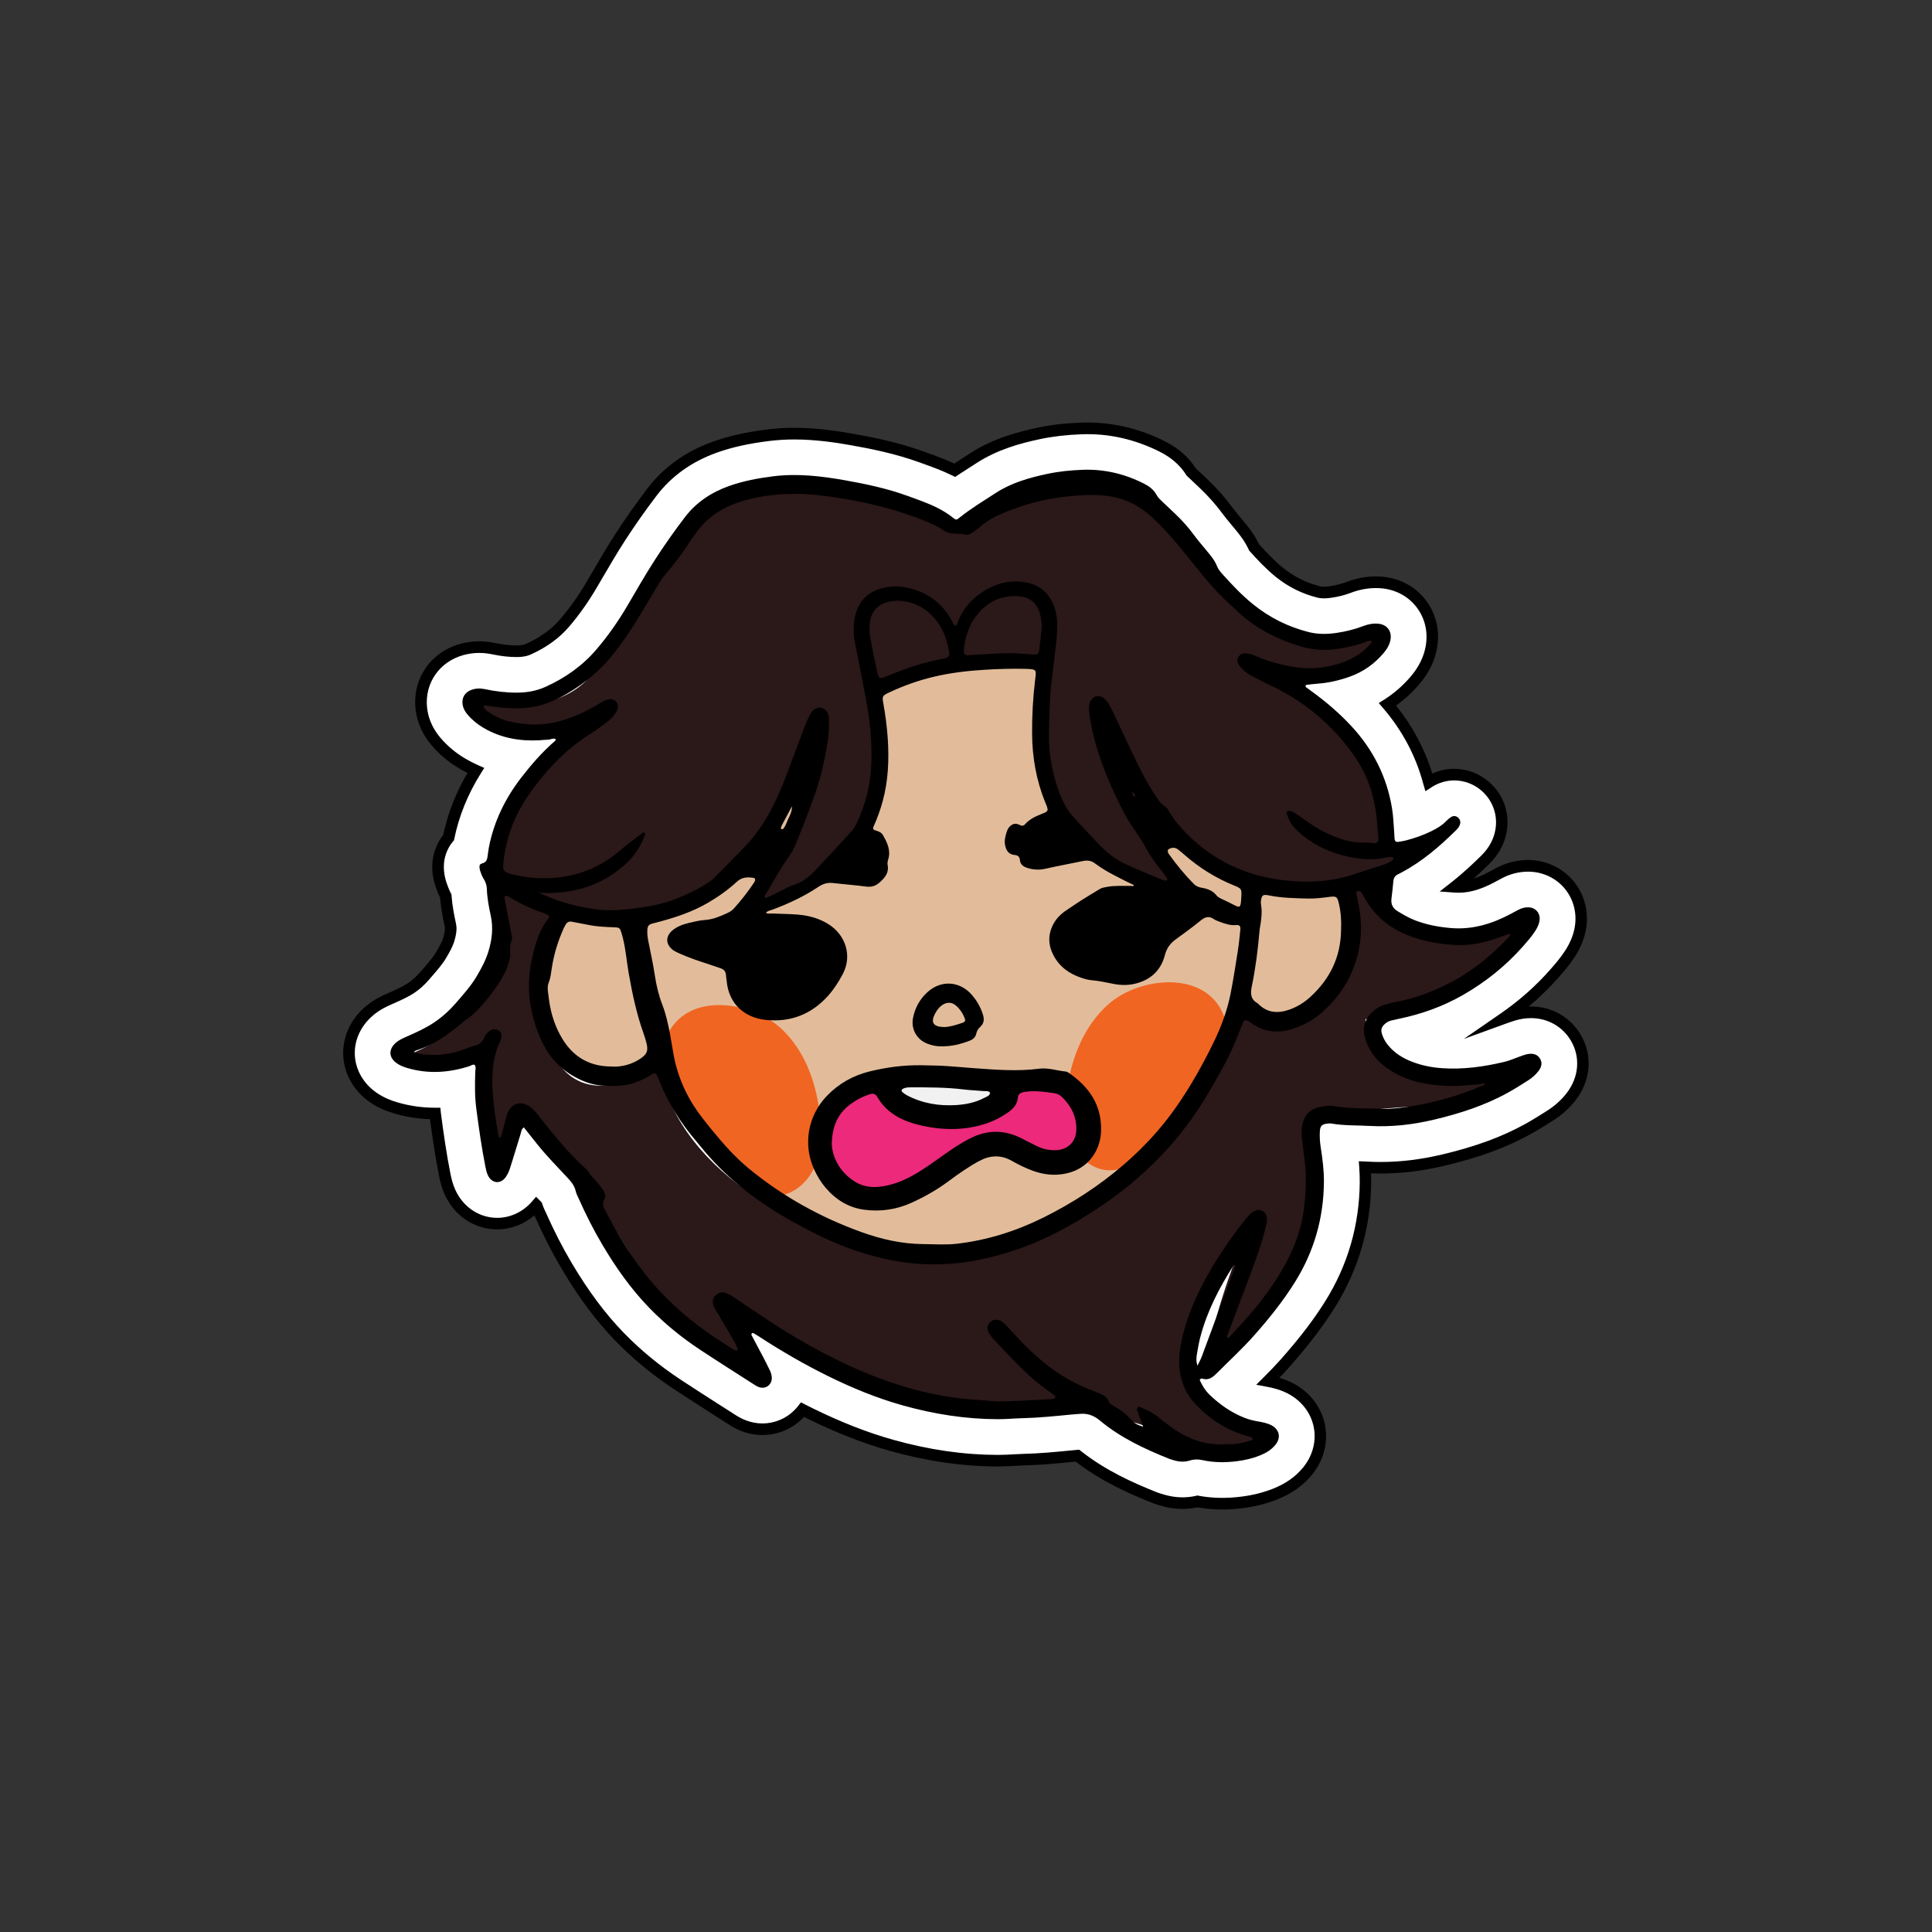 <?xml version="1.0" encoding="utf-8"?>
<!-- Generator: Adobe Illustrator 27.0.0, SVG Export Plug-In . SVG Version: 6.00 Build 0)  -->
<svg version="1.1" id="Layer_1" xmlns="http://www.w3.org/2000/svg" xmlns:xlink="http://www.w3.org/1999/xlink" x="0px" y="0px"
	 viewBox="0 0 1000 1000" style="enable-background:new 0 0 1000 1000;" xml:space="preserve">
<rect x="0" y="0" width="1000" height="1000" fill="#333333" stroke="none"/>
<style type="text/css">
	.st0{fill:#FFFFFF;}
	.st1{fill:#E2BC9A;}
	.st2{fill:#F16522;}
	.st3{fill:#2B1818;}
	.st4{fill:#EC297B;}
	.st5{fill:#F1F1F2;}
</style>
<g>
	<g>
		<path class="st0" d="M813.19,567.69c-2.92,3.76-6.53,7.01-10.69,9.65l-0.25,0.16c-3.43,2.18-6.97,4.42-10.82,6.58
			c-12.47,6.98-26.56,12.18-44.35,16.39c-11.27,2.66-21.87,3.95-32.41,3.95c-2.3,0-4.63-0.06-6.9-0.19
			c-0.41-0.03-0.83-0.04-1.25-0.06c0.18,2.53,0.29,5.16,0.26,7.84c-0.19,22.71-6.34,43.91-18.26,63.01
			c-6.06,9.71-13.47,19.41-23.32,30.53c-2.91,3.28-5.88,6.34-8.83,9.3c3.07,0.57,7.1,1.51,11.33,3.65
			c7.89,4,13.42,11.01,15.17,19.24c1.75,8.21-0.43,16.82-5.99,23.65c-4.25,5.23-9.75,9.14-16.81,11.94
			c-5.29,2.1-10.88,3.51-17.07,4.3c-3.56,0.46-7.05,0.69-10.4,0.69c-4.37,0-8.66-0.4-12.78-1.17c-2.53,0.58-5.12,0.88-7.72,0.88
			c-3.74,0-7.56-0.62-11.34-1.83l-0.01-0.01c-0.65-0.18-1.87-0.52-3.32-1.1c-12.44-4.97-26.78-11.41-39.74-21.64
			c-0.35,0.03-0.7,0.06-1.06,0.09l-2.5,0.24c-7.86,0.77-15.98,1.55-24.41,1.75c-1.46,0.04-3.05,0.13-4.74,0.23
			c-2.49,0.14-5.33,0.3-8.31,0.3h-0.2c-18.05-0.04-36.04-2.64-55-7.95c-13.45-3.77-27.27-9.17-42.23-16.53
			c-1.27-0.63-2.55-1.27-3.83-1.92c-0.61,0.78-1.26,1.52-1.95,2.23c-4.9,5.01-11.75,7.88-18.78,7.88c-3.23,0-6.43-0.58-9.48-1.73
			c-2.07-0.78-4.08-1.8-6.13-3.12c-2.49-1.6-5-3.2-7.5-4.8c-6.83-4.37-13.89-8.88-20.83-13.45c-11.14-7.34-21.27-15.69-30.11-24.82
			c-9.67-9.98-18.56-21.9-27.18-36.45c-4.82-8.14-9.34-16.93-13.42-26.13c-0.06-0.14-0.14-0.29-0.21-0.45
			c-0.53-1.11-1.32-2.74-1.99-4.84c-0.05-0.06-0.1-0.12-0.15-0.17c-5.18,6-12.57,9.51-20.28,9.51c-10.36,0-19.65-6.09-24.26-15.9
			c-1.6-3.41-2.35-6.56-2.92-9.46c-2.09-10.54-3.59-21.2-4.9-31.14c-0.02-0.17-0.04-0.34-0.06-0.5h-0.25
			c-6.77,0-13.51-0.96-20.01-2.87c-2.95-0.86-7.38-2.37-11.85-5.5c-7.45-5.21-11.98-13.07-12.42-21.57
			c-0.45-8.52,3.25-16.86,10.16-22.87c4.16-3.62,8.4-5.47,11.2-6.7c4.03-1.76,7.88-3.51,10.85-5.5c2.43-1.63,4.7-3.68,6.95-6.28
			l0.96-1.11c3.07-3.53,5.73-6.58,7.48-9.54c1.61-2.7,3.2-5.55,3.98-8.07c1.29-4.22,1.12-6.33,0.83-7.69
			c-1-4.59-1.96-9.54-2.36-14.89c-1.1-2.14-1.84-4.17-2.45-5.95c-1.34-3.99-1.81-8-1.39-11.91c0.24-2.16,1.22-7.55,5.3-12.35
			c2.49-12.17,7.21-23.82,14.08-34.76c-2.3-1.02-4.55-2.16-6.73-3.44c-5.34-3.12-9.98-6.99-13.81-11.48
			c-3.85-4.52-6.32-9.57-7.32-15c-2.59-13.99,4.93-27.13,18.29-31.95c3.65-1.32,7.47-1.99,11.36-1.99c2.42,0,4.89,0.26,7.34,0.78
			c4.32,0.91,8.23,1.36,11.95,1.36l0.29-0.01c2.4-0.01,4.34-0.37,5.92-1.08c7.84-3.56,14.02-8.06,18.88-13.76
			c5.01-5.88,9.54-12.3,13.86-19.63c1-1.69,1.98-3.38,2.97-5.07c3.73-6.4,7.6-13.01,11.82-19.54c5.17-7.97,10.68-15.81,16.4-23.31
			c8.11-10.62,19.09-18.45,32.67-23.29c7.94-2.83,16.68-4.77,27.5-6.12c4.35-0.55,8.89-0.82,13.51-0.82
			c11.27,0,21.91,1.63,29.91,3.05c10.73,1.9,23.41,4.47,36.01,9.04c0.68,0.25,1.36,0.5,2.04,0.74c4.61,1.66,9.81,3.54,15.04,6.11
			c1.89-1.24,3.76-2.45,5.61-3.63c1.27-0.82,2.55-1.64,3.82-2.46c11.46-7.47,23.64-10.74,34.04-12.95
			c6.69-1.43,13.84-2.27,21.88-2.57c1.08-0.04,2.18-0.06,3.25-0.06c13.49,0,26.64,3.21,39.11,9.52c6.37,3.23,11.3,7.61,14.67,13.02
			l1.53,1.44c1.68,1.59,3.37,3.17,5.03,4.76c4.64,4.43,8.61,8.92,12.15,13.72c1.12,1.53,2.52,3.19,3.99,4.96
			c0.61,0.73,1.21,1.45,1.82,2.19l0.5,0.61c2.25,2.73,5.24,6.34,7.54,11.35c4.01,4.47,8.36,9.1,13.06,12.9
			c6.16,4.97,12.89,8.32,20.59,10.25c0.72,0.18,1.57,0.26,2.54,0.26c0.95,0,2.04-0.08,3.22-0.26c3.53-0.51,6.65-1.29,9.52-2.4
			c4.65-1.78,9.36-2.69,14-2.69c1.26,0,2.54,0.07,3.79,0.2c8.13,0.86,15.21,4.81,19.95,11.11c4.74,6.32,6.56,14.23,5.12,22.3
			c-1.1,6.16-3.87,11.77-8.45,17.16c-4.21,4.95-8.98,9.1-14.26,12.45c10.24,11.95,17.4,25.44,21.36,40.25
			c0.08-0.05,0.16-0.1,0.24-0.15c3.89-2.44,8.35-3.73,12.92-3.73c5.85,0,11.54,2.13,16.01,5.98c7.28,6.27,10.25,15.94,7.76,25.24
			c-1.29,4.8-3.8,9-7.68,12.84c-4.35,4.3-9.57,9.21-15.67,14c0.62,0.04,1.24,0.07,1.85,0.07c5.13,0,10.45-1.55,16.75-4.88
			c0.49-0.26,0.97-0.52,1.45-0.78c1.06-0.58,2.25-1.23,3.57-1.88c4.35-2.17,9.18-3.33,13.98-3.36h0.2c8.34,0,16.1,3.61,21.3,9.9
			c5.2,6.31,7.28,14.64,5.69,22.87c-0.84,4.37-2.58,8.54-5.31,12.75c-2.65,4.09-5.5,7.32-8.01,10.18l-0.06,0.07
			c-7.61,8.64-16.31,16.34-25.97,23.01c0.42-0.15,0.86-0.31,1.32-0.47l0.51-0.18c1.65-0.58,4.13-1.46,7.26-1.94
			c1.61-0.25,3.21-0.37,4.77-0.37c9.63,0,18.27,4.86,23.14,13.01C821.34,546.61,820.42,558.39,813.19,567.69z"/>
		<path d="M632.59,781.31c-4.32,0-8.59-0.37-12.72-1.11c-6.55,1.39-13.33,1-20.04-1.16l-0.05-0.02c-0.77-0.21-2-0.57-3.47-1.16
			c-12.25-4.89-26.47-11.24-39.54-21.33l-2.36,0.22c-7.89,0.77-16.05,1.56-24.63,1.76c-1.32,0.04-2.75,0.11-4.63,0.22
			c-2.4,0.14-5.39,0.31-8.49,0.31h-0.2c-18.34-0.05-36.59-2.68-55.81-8.06c-13.62-3.82-27.61-9.29-42.74-16.72
			c-0.58-0.29-1.17-0.58-1.75-0.87c-0.19,0.2-0.38,0.4-0.57,0.6c-5.45,5.58-13.08,8.78-20.92,8.78c-3.61,0-7.15-0.65-10.54-1.92
			c-2.28-0.86-4.47-1.97-6.7-3.41c-1.47-0.95-2.95-1.89-4.43-2.84l-3.79-2.42c-6.6-4.22-13.43-8.59-20.15-13.02
			c-11.33-7.47-21.63-15.96-30.62-25.24c-9.85-10.17-18.88-22.27-27.61-37c-4.88-8.24-9.45-17.13-13.58-26.44l-0.19-0.41
			c-0.13-0.28-0.29-0.61-0.47-0.99c-5.41,4.64-12.22,7.24-19.24,7.24c-11.54,0-21.87-6.75-26.97-17.62
			c-1.74-3.7-2.54-7.07-3.15-10.15c-1.96-9.92-3.41-19.88-4.66-29.26c-6.26-0.2-12.46-1.19-18.47-2.95
			c-3.14-0.92-7.88-2.53-12.73-5.92c-8.21-5.75-13.21-14.45-13.7-23.87c-0.5-9.45,3.58-18.67,11.19-25.29
			c4.52-3.93,9.18-5.97,11.97-7.18c3.88-1.7,7.59-3.37,10.38-5.24c2.19-1.47,4.27-3.35,6.36-5.75l0.95-1.1
			c3-3.44,5.56-6.38,7.17-9.11c1.44-2.41,3-5.18,3.69-7.42c1.23-4.02,0.89-5.58,0.76-6.16c-0.97-4.48-1.93-9.34-2.37-14.71
			c-1.08-2.2-1.82-4.24-2.34-5.81c-1.48-4.4-2-8.84-1.53-13.19c0.25-2.31,1.29-8.08,5.5-13.37c2.37-11.17,6.59-21.96,12.57-32.14
			c-1.35-0.68-2.67-1.39-3.95-2.14c-5.62-3.29-10.53-7.37-14.58-12.13c-4.2-4.92-6.88-10.44-7.99-16.39
			c-2.86-15.47,5.45-30,20.22-35.32c6.42-2.33,13.38-2.79,20.33-1.32c4.12,0.87,7.82,1.29,11.33,1.29l0.23,0
			c2.01-0.01,3.55-0.28,4.74-0.82c7.43-3.37,13.27-7.62,17.84-12.98c4.89-5.74,9.33-12.02,13.55-19.2c0.67-1.12,1.32-2.25,1.98-3.37
			l0.99-1.7c3.55-6.08,7.58-12.98,11.89-19.65c5.2-8.02,10.76-15.93,16.53-23.5c8.47-11.09,19.92-19.27,34.05-24.3
			c8.15-2.9,17.09-4.9,28.13-6.27c4.46-0.56,9.13-0.84,13.88-0.84c11.48,0,22.3,1.65,30.44,3.09c10.84,1.92,23.65,4.51,36.51,9.18
			c0.68,0.25,1.35,0.49,2.02,0.73c4,1.44,8.87,3.19,13.8,5.5c1.42-0.92,2.83-1.83,4.22-2.72l1.32-0.85c0.83-0.53,1.65-1.06,2.47-1.6
			c11.88-7.74,24.39-11.1,35.06-13.38c6.86-1.46,14.19-2.33,22.4-2.63c1.03-0.04,2.14-0.06,3.36-0.06c13.96,0,27.57,3.31,40.46,9.85
			c6.72,3.41,11.99,8.04,15.65,13.77l2.52,2.37c1.27,1.19,2.53,2.39,3.79,3.59c4.77,4.55,8.86,9.17,12.49,14.11
			c1,1.36,2.26,2.88,3.6,4.49l0.28,0.33c0.61,0.73,1.21,1.46,1.82,2.19l0.5,0.62c2.25,2.72,5.32,6.44,7.75,11.58
			c3.81,4.23,7.94,8.62,12.42,12.25c5.81,4.69,12.17,7.85,19.43,9.67c0.32,0.08,0.9,0.17,1.81,0.17c0.83,0,1.77-0.08,2.78-0.23
			c3.33-0.48,6.23-1.21,8.88-2.23c6.36-2.44,12.86-3.34,19.18-2.67c8.96,0.95,16.79,5.31,22.03,12.3
			c5.25,6.99,7.26,15.73,5.68,24.62c-1.2,6.7-4.18,12.77-9.12,18.58c-3.62,4.26-7.69,7.99-12.11,11.14
			c8.57,10.63,14.87,22.44,18.78,35.19c3.54-1.62,7.39-2.46,11.3-2.46c6.57,0,12.95,2.38,17.97,6.71c8.16,7.03,11.5,17.87,8.7,28.29
			c-1.43,5.34-4.2,9.98-8.47,14.19c-2.1,2.07-4.86,4.74-8.09,7.63c2.35-0.74,4.83-1.82,7.51-3.24l1.44-0.78
			c1.1-0.6,2.31-1.25,3.64-1.92c4.75-2.37,10.04-3.64,15.3-3.68h0.22c9.24,0,17.84,4.01,23.61,10.99c5.78,7,8.08,16.24,6.33,25.35
			c-0.92,4.75-2.79,9.27-5.74,13.82c-2.79,4.3-5.71,7.61-8.28,10.53c-4.78,5.42-9.96,10.48-15.52,15.15
			c0.37-0.01,0.74-0.02,1.11-0.02c10.69,0,20.3,5.41,25.71,14.48c6.4,10.73,5.4,23.8-2.61,34.1v0c-3.14,4.03-6.99,7.51-11.46,10.34
			l-0.25,0.16c-3.26,2.07-6.96,4.42-10.95,6.66c-12.71,7.11-27.04,12.42-45.12,16.69c-11.5,2.71-22.33,4.03-33.1,4.03
			c-1.68,0-3.34-0.03-4.97-0.09c0.07,1.62,0.09,3.18,0.08,4.72c-0.2,23.26-6.5,44.99-18.72,64.57
			c-6.17,9.88-13.68,19.71-23.62,30.93c-1.58,1.79-3.28,3.62-5.2,5.6c2.12,0.62,4.42,1.47,6.8,2.67
			c8.71,4.41,14.81,12.17,16.75,21.29c1.94,9.1-0.47,18.63-6.59,26.17c-4.58,5.63-10.48,9.83-18.03,12.83
			c-5.54,2.2-11.36,3.67-17.8,4.49C639.7,781.07,636.07,781.31,632.59,781.31z M619.75,774.07l0.62,0.12
			c7.01,1.31,14.38,1.46,22.25,0.45c5.93-0.75,11.27-2.1,16.34-4.11c6.57-2.61,11.67-6.22,15.59-11.04
			c4.98-6.12,6.94-13.82,5.38-21.13c-1.56-7.34-6.51-13.6-13.59-17.19c-3.91-1.98-7.68-2.84-10.52-3.37l-5.6-1.05l4.04-4.03
			c3.47-3.47,6.24-6.38,8.71-9.16c9.72-10.96,17.03-20.54,23.02-30.12c11.63-18.62,17.62-39.3,17.81-61.44
			c0.02-2.42-0.06-4.9-0.25-7.6l-0.24-3.34l3.35,0.13c0.45,0.02,0.89,0.04,1.33,0.07c2.14,0.12,4.41,0.18,6.7,0.18
			c10.3,0,20.68-1.27,31.72-3.87c17.52-4.14,31.37-9.26,43.57-16.09c3.85-2.16,7.48-4.46,10.67-6.49l0.26-0.16
			c3.88-2.46,7.22-5.48,9.93-8.96c6.46-8.3,7.3-18.78,2.19-27.34c-4.32-7.23-12-11.55-20.56-11.55c-1.4,0-2.86,0.11-4.32,0.34
			c-2.82,0.44-5.04,1.22-6.67,1.79l-0.55,0.2c-0.49,0.17-0.91,0.32-1.31,0.46l-21.94,7.97l19.21-13.26
			c9.43-6.51,17.99-14.09,25.42-22.52c2.5-2.84,5.26-5.98,7.81-9.9c2.52-3.88,4.11-7.71,4.88-11.69c1.42-7.34-0.43-14.77-5.06-20.39
			c-4.63-5.6-11.55-8.81-18.99-8.81h-0.2c-4.33,0.03-8.71,1.08-12.64,3.05c-1.25,0.62-2.4,1.25-3.47,1.83l-0.62,0.33
			c-0.29,0.16-0.58,0.31-0.87,0.47c-7.56,4-13.96,5.6-20.22,5.15l-7.75-0.55l6.11-4.8c6.35-4.99,11.57-9.98,15.41-13.78
			c3.49-3.45,5.74-7.2,6.89-11.48c2.19-8.17-0.42-16.67-6.82-22.19c-3.93-3.39-8.93-5.25-14.06-5.25c-4,0-7.92,1.13-11.33,3.27
			l-3.58,2.31l-1.15-3.93c-3.83-14.34-10.81-27.49-20.74-39.07l-2.26-2.63l2.93-1.85c5.02-3.18,9.59-7.17,13.58-11.85
			c4.23-4.97,6.78-10.12,7.78-15.74c1.29-7.24-0.33-14.33-4.57-19.97c-4.23-5.63-10.58-9.16-17.86-9.93
			c-5.37-0.56-10.93,0.21-16.4,2.31c-3.07,1.18-6.39,2.02-10.16,2.56c-2.68,0.4-5.08,0.39-6.91-0.06
			c-8.14-2.04-15.25-5.58-21.76-10.83c-4.92-3.99-9.36-8.72-13.41-13.23l-0.3-0.34l-0.19-0.41c-2.14-4.65-4.91-8-7.13-10.69
			l-0.51-0.62c-0.59-0.72-1.2-1.44-1.8-2.17l-0.28-0.33c-1.4-1.68-2.72-3.27-3.82-4.78c-3.42-4.66-7.29-9.02-11.8-13.33
			c-1.25-1.2-2.5-2.38-3.76-3.56l-3.07-2.89l-0.21-0.33c-3.08-4.94-7.62-8.95-13.48-11.93c-13-6.59-26.78-9.7-40.88-9.14
			c-7.87,0.3-14.86,1.12-21.38,2.51c-10.13,2.16-21.98,5.33-33.03,12.53c-0.83,0.54-1.67,1.08-2.51,1.62l-1.32,0.85
			c-1.85,1.18-3.71,2.38-5.59,3.61l-1.43,0.95l-1.54-0.76c-5.15-2.53-10.24-4.36-14.73-5.98c-0.68-0.24-1.37-0.49-2.05-0.74
			c-12.41-4.51-24.91-7.03-35.5-8.91c-7.9-1.4-18.38-3-29.39-3c-4.5,0-8.92,0.27-13.14,0.8c-10.6,1.32-19.14,3.22-26.86,5.97
			c-13.01,4.63-23.54,12.13-31.29,22.28c-5.68,7.45-11.15,15.23-16.27,23.12c-4.24,6.55-8.23,13.39-11.75,19.42l-0.99,1.69
			c-0.66,1.13-1.32,2.27-1.99,3.39c-4.4,7.48-9.03,14.04-14.16,20.05c-5.15,6.04-11.67,10.8-19.92,14.55
			c-1.98,0.9-4.32,1.34-7.15,1.35l-0.25,0c0,0-0.01,0-0.01,0c-3.99,0-8.1-0.47-12.62-1.42c-5.86-1.24-11.67-0.86-17.05,1.09
			c-11.95,4.31-18.68,16.06-16.36,28.59c0.91,4.91,3.15,9.48,6.66,13.59c3.61,4.24,8,7.89,13.04,10.84c2.05,1.2,4.22,2.31,6.43,3.29
			l3.17,1.4l-1.84,2.93c-6.67,10.62-11.27,21.98-13.68,33.77l-0.16,0.75l-0.5,0.59c-3.55,4.17-4.4,8.9-4.61,10.73
			c-0.37,3.47,0.05,7.05,1.25,10.63c0.5,1.5,1.22,3.48,2.27,5.54l0.28,0.54l0.04,0.6c0.39,5.23,1.34,10.05,2.3,14.47
			c0.37,1.71,0.61,4.31-0.89,9.21c-0.88,2.85-2.57,5.87-4.27,8.72c-1.89,3.19-4.62,6.32-7.78,9.95l-0.97,1.13
			c-2.44,2.81-4.91,5.04-7.55,6.81c-3.2,2.15-7.18,3.95-11.32,5.76c-2.63,1.15-6.61,2.88-10.43,6.21
			c-6.21,5.4-9.54,12.85-9.13,20.45c0.4,7.56,4.46,14.59,11.15,19.27c4.12,2.88,8.23,4.28,10.97,5.07
			c6.23,1.82,12.68,2.75,19.17,2.75h2.97l0.27,2.7c0.01,0.13,0.03,0.26,0.05,0.39c1.3,9.89,2.79,20.48,4.87,30.97
			c0.54,2.71,1.24,5.65,2.7,8.77c4.1,8.74,12.36,14.17,21.54,14.17c6.8,0,13.36-3.09,18.01-8.47l2.11-2.44l2.28,2.28
			c0.07,0.07,0.14,0.14,0.21,0.22l0.44,0.48l0.24,0.66c0.63,1.95,1.39,3.52,1.84,4.45l0.08,0.17c0.07,0.14,0.13,0.28,0.19,0.41
			c4.01,9.04,8.47,17.72,13.24,25.76c8.49,14.32,17.24,26.06,26.76,35.89c8.68,8.96,18.64,17.17,29.61,24.4
			c6.68,4.4,13.49,8.76,20.08,12.97l3.79,2.42c1.48,0.95,2.96,1.89,4.44,2.84c1.87,1.2,3.7,2.13,5.57,2.84
			c2.71,1.02,5.54,1.54,8.42,1.54c6.23,0,12.3-2.54,16.63-6.98c0.61-0.62,1.19-1.29,1.74-1.98l1.52-1.95l2.2,1.12
			c1.27,0.64,2.53,1.28,3.79,1.9c14.8,7.27,28.44,12.61,41.71,16.33c18.69,5.23,36.42,7.8,54.2,7.84h0.2c2.93,0,5.7-0.16,8.14-0.3
			c1.58-0.09,3.26-0.19,4.83-0.23c8.36-0.19,16.42-0.97,24.2-1.73l2.51-0.24c0.34-0.04,0.73-0.07,1.11-0.1l1.17-0.09l0.92,0.73
			c12.72,10.05,26.85,16.36,38.99,21.21c1.26,0.5,2.33,0.8,2.96,0.98l0.8,0.25c5.69,1.72,11.36,1.95,16.84,0.69L619.75,774.07z"/>
	</g>
	<g>
		<g>
			<path class="st1" d="M280.43,526.43c-2.21-5.74-3.28-11.9-3.69-18.07c-0.95-14.09,1.97-29.37,11.78-39.18
				c9.8-9.81,27.66-11.36,36.37-0.53c4.6-35.02,23.08-67.1,47.69-91.56c24.6-24.46,55.04-41.83,86.63-55.03
				c20.29-8.48,41.75-15.44,63.59-14.44c25.58,1.16,49.59,13.17,70.9,27.88c18.19,12.56,35.34,27.64,46.4,47.2
				c11.06,19.56,15.32,44.21,7.26,65.32c6.48-8.54,17.74-12.77,28.03-10.77s19.2,10.03,22.81,20.23c3.9,11.01,1.8,23.32-1.44,34.58
				c-3.81,13.21-9.72,26.7-20.83,34.25c-11.12,7.56-28.52,6.31-35.12-5.63c-18,49.82-54.07,92.37-99.39,117.25
				c-8.87,4.87-18.17,9.12-28.01,11.17c-20.4,4.26-41.38-1.13-61.52-6.49c-25.19-6.7-51.4-13.95-70.91-31.78
				c-10.78-9.85-18.76-22.39-25.37-35.51c-2.98-5.91-4.93-14.88-8.94-19.92c-5.57-7-3.74-4.28-12.45-2.4
				C313.13,557.56,288.87,548.36,280.43,526.43z"/>
		</g>
		<g>
			<path class="st2" d="M574.02,519.51c-13.11,11.39-19.78,28.74-21.96,45.96c-1.09,8.58-1.12,17.6,2.31,25.54
				c3.43,7.94,11,14.56,19.65,14.75c9.87,0.21,17.98-7.45,24.43-14.92c9.34-10.83,17.79-22.44,25.24-34.65
				c5.26-8.63,13.9-19.25,10.04-29.83C624.69,501.66,590.07,505.56,574.02,519.51z"/>
		</g>
		<g>
			<path class="st3" d="M548.82,423.64c12.91,26.09,42.66,40.1,71.57,43.5c-14.95-18-26.08-39.15-32.45-61.66
				c9.74,22.46,29.87,40.17,53.39,46.97c9.96,2.88,20.36,3.88,30.71,4.39c17.75,0.87,35.96,0.26,52.58-6.03
				c8.12-3.07,16.69-8.9,17.19-17.57c-10.87,4.29-22.45,6.81-34.12,7.42c5.46,0.13,7.74-6.94,7.8-12.4
				c0.44-38.36-28.83-74.99-66.34-83.03c15.35,3.12,31.28,3.42,46.74,0.9c10.01-1.63,21.81-6.68,22.57-16.8
				c-14.29,1.49-28.74,2.98-43,1.19c-14.26-1.79-28.53-7.19-38.42-17.62c-8.95-9.43-13.59-22.07-21.03-32.73
				c-11.62-16.65-30.39-28.13-50.5-30.88s-41.28,3.25-56.95,16.16c-4.91,4.04-10.27,9.06-16.57,8.18c-2.89-0.4-5.44-2.03-7.96-3.48
				c-29.77-17.15-63.16-18.96-97.19-14.24c-12.66,1.76-24.27,11.36-33.72,19.97c-8.92,8.12-13.64,19.76-21.91,29.31
				c-12.67,14.62-15.1,36.44-29.82,48.99c-14.72,12.55-38.29,13.68-55.51,4.85c-3.67,18.61,24.06,29.31,70.27,7.36
				c-18.02,12.78-31.56,25.32-44.67,43.1c-13.11,17.78-17.36,42.01-10.43,62.99c2.45-6.71,10.95-9.3,17.99-8.06
				c7.03,1.24,13.23,5.22,19.83,7.93c28.08,11.55,61.49-1.3,82.55-23.18c21.06-21.88,32.4-51.09,42.9-79.59
				c-3.59,35.93-16.78,70.86-37.85,100.18c25.65-10.7,53.8-23.86,63.99-49.72c6.32-16.05,4.33-34.08,1.15-51.03
				c-3.81-20.3,51.69-29.45,67.68-28.94c23.78,0.75,21.53,11.73,21.29,31.99C540.38,389.54,540.9,407.65,548.82,423.64z"/>
		</g>
		<g>
			<path class="st3" d="M279.05,462.89c-6.88-0.28-14.01-5.09-17.54,0.82c-3.53,5.91-4.06,22.5-5.97,29.12
				c-6.58,22.71-20.93,45.05-43.31,52.67c14.94,6.75,34.22,1.91,44.2-11.1c-5.37,20.74-4.42,43.07,2.7,63.28
				c3.8-5.39,7.6-10.77,11.39-16.16c0.97-1.37,2.11-2.86,3.77-3.1c1.92-0.29,3.6,1.2,4.94,2.59c20.49,21.32,34.07,48.15,50.18,72.94
				c16.11,24.8,36.28,48.8,63.91,59.35c-6.74-13.88-13.48-27.76-20.22-41.63c33.47,15.04,55.61,40.63,94.63,50.11
				c10.39,2.53,25.42,3.82,35.97,5.58c10.18,1.7,20.58,0.86,30.9,0.9c24.61,0.09,49.19,5.27,71.75,15.12
				c8.54,3.73,16.97,8.17,26.2,9.44c9.23,1.26,19.74-1.45,24.77-9.29c-7.37-4.29-16.21-5.49-23.65-9.66
				c-17.09-9.57-22.37-32.84-17.23-51.74c5.14-18.9,18.24-34.46,30.97-49.35c-10.9,24.21-19.03,49.67-24.18,75.72
				c22.55-13.03,38.4-35.68,47.45-60.1c9.05-24.42,6.04-45.97,7.37-71.98c18.13,0.34,42.09-4.03,60.22-3.69
				c6.19,0.12,12.63,0.18,18.25-2.41c5.62-2.59,27.61-10.41,26.29-16.46c-12.29,1.35-42.5,4.37-54.24,0.5
				c-11.74-3.88-22.22-14.47-21.81-26.83c14.78-1.77,29.97-3.66,43.06-10.77c13.08-7.1,38.34-23.14,37.42-38
				c-58.38,13.55-66.55-0.54-74.63-23.68c-5.94-1.53-11.44,4.63-12.21,10.71c-0.78,6.08-1.34,11.83-0.4,17.88
				c2.3,14.74-9.13,31.92-21.31,40.53c-12.18,8.61-21.88,7.93-33.78-1.05c-13.38,26.44-27.05,53.29-47.4,74.83
				c-26.49,28.03-63.72,45.49-102.16,48.58c-38.44,3.09-77.76-8.1-109.2-30.44c-22.96-16.32-42.54-40.22-45.35-68.25
				c-11.04,11.68-29.53,18.75-43.33,10.51c-11.56-6.91-15.58-21.72-16.33-35.16c-0.83-14.84,1.09-29.83,5.63-43.98
				c0.84-2.61,2-4.03,4.53-3.1C289.85,469.78,286.59,463.2,279.05,462.89z"/>
		</g>
		<g>
			<path class="st4" d="M435.15,566.86c-6.39,6.19-9.72,15.09-10.35,23.96c-0.61,8.75,2.02,18.71,9.73,22.89
				c4.11,2.23,9.01,2.45,13.68,2.19c15.6-0.84,30.91-6.46,43.35-15.9c5.53-4.19,11.17-9.38,18.11-9.41
				c6.7-0.03,12.29,4.78,18.4,7.53c6.66,2.99,14.38,3.52,21.39,1.48c3.04-0.89,6-2.29,8.2-4.56c4.49-4.64,4.89-12.07,2.88-18.2
				c-8.59-26.29-35.78-16.71-56.06-18.75C482.73,555.9,452.79,549.79,435.15,566.86z"/>
		</g>
		<g>
			<path class="st5" d="M464.19,567.94c7.32,10.05,21.94,11.11,34.18,8.94c7.37-1.3,15.06-3.72,19.85-9.47
				c2.43-2.91,3.69-7.8,0.71-10.15c-1.21-0.96-2.82-1.21-4.34-1.4C504.76,554.58,449.74,548.1,464.19,567.94z"/>
		</g>
		<g>
			<path class="st2" d="M404.85,532.84c12.55,12.01,18.38,29.65,19.73,46.96c0.67,8.63,0.28,17.63-3.53,25.4
				c-3.81,7.77-11.68,14.02-20.33,13.79c-9.87-0.26-17.6-8.3-23.68-16.08c-8.81-11.27-16.69-23.27-23.55-35.82
				c-4.84-8.87-12.96-19.9-8.6-30.27C355.09,512.58,389.49,518.14,404.85,532.84z"/>
		</g>
		<g>
			<g>
				<path d="M675.75,355.52c1.13,0.82,2.25,1.65,3.38,2.47c7.26,5.28,14.04,11.1,20.17,17.67c11.36,12.17,18.56,26.41,21.23,42.84
					c0.7,4.32,0.8,8.75,1.16,13.12c0.08,0.94,0.03,1.89,0.17,2.81c0.13,0.87,0.73,1.44,1.63,1.33c1.4-0.17,2.8-0.39,4.16-0.74
					c4.57-1.18,9.01-2.73,13.26-4.82c2.84-1.4,5.52-2.97,7.73-5.29c0.75-0.79,1.62-1.49,2.54-2.07c1.15-0.72,2.5-0.53,3.5,0.34
					c1.05,0.91,1.39,2.06,1.03,3.4c-0.34,1.26-1.14,2.24-2.03,3.12c-8.52,8.42-17.54,16.2-28.2,21.86c-0.69,0.37-1.39,0.74-2.09,1.1
					c-1.39,0.71-2.04,1.87-2.19,3.39c-0.29,2.97-0.55,5.94-0.96,8.9c-0.41,2.99,0.57,5.13,3.2,6.71c2.83,1.7,5.66,3.39,8.74,4.6
					c6.05,2.36,12.37,3.56,18.8,4.1c11.02,0.94,21.13-2.12,30.75-7.2c1.53-0.81,3.03-1.66,4.57-2.43c1.42-0.71,2.96-1.1,4.55-1.11
					c4.06-0.03,6.73,3.23,5.96,7.22c-0.36,1.88-1.22,3.55-2.25,5.15c-1.8,2.78-3.98,5.25-6.16,7.73
					c-9.02,10.24-19.53,18.64-31.35,25.39c-10.31,5.89-21.38,9.83-33,12.22c-1.38,0.28-2.76,0.6-4.13,0.94
					c-1.41,0.35-2.57,1.13-3.58,2.16c-1.19,1.22-1.65,2.61-1.17,4.3c0.6,2.15,1.58,4.07,2.96,5.84c3.39,4.37,7.9,7.14,12.96,9.07
					c4.87,1.85,9.95,2.87,15.15,3.24c11.08,0.78,21.94-0.74,32.67-3.32c2.73-0.66,5.32-1.88,7.99-2.81c1.33-0.46,2.67-0.99,4.05-1.2
					c2.47-0.38,4.77,0.06,6.17,2.41c1.41,2.37,0.64,4.55-0.91,6.54c-1.46,1.88-3.24,3.43-5.24,4.7c-3.31,2.1-6.63,4.21-10.06,6.13
					c-12.17,6.81-25.3,11.04-38.8,14.23c-10.91,2.58-21.95,3.85-33.18,3.22c-6.58-0.37-13.2-0.1-19.74-1.23
					c-0.76-0.13-1.57-0.06-2.34,0.04c-2.68,0.36-3.53,1.24-3.69,3.97c-0.15,2.67-0.01,5.33,0.4,7.99c0.94,6.05,1.76,12.14,1.7,18.27
					c-0.16,18.66-5.1,35.95-15.01,51.82c-6.18,9.9-13.46,18.94-21.18,27.65c-5.95,6.71-12.55,12.77-18.87,19.11
					c-0.44,0.44-0.91,0.87-1.37,1.3c-1.81,1.72-3.84,2.72-6.41,1.9c-0.44-0.14-0.92-0.18-1.47,0.64c1.25,2.84,2.96,5.63,5.36,7.9
					c5.28,5.01,11.19,9.13,18.04,11.78c2.05,0.79,4.17,1.35,6.35,1.73c2.47,0.43,4.97,0.84,7.24,1.99
					c4.29,2.17,5.26,6.45,2.23,10.18c-2.13,2.62-4.98,4.3-8.08,5.54c-3.81,1.52-7.79,2.44-11.86,2.95
					c-5.96,0.76-11.92,0.75-17.8-0.55c-2.24-0.5-4.38-0.5-6.49,0.17c-2.99,0.96-5.88,0.72-8.79-0.24c-0.6-0.2-1.22-0.32-1.8-0.55
					c-12.88-5.14-25.38-10.99-36.14-19.96c-2.89-2.41-6.16-3.7-9.99-3.39c-1.56,0.13-3.13,0.22-4.69,0.37
					c-8.44,0.81-16.87,1.7-25.35,1.89c-4.23,0.1-8.45,0.53-12.7,0.52c-16.77-0.04-33.15-2.65-49.26-7.16
					c-13.36-3.74-26.12-9.01-38.54-15.12c-12.42-6.11-24.36-13.06-35.96-20.61c-0.92-0.6-1.87-1.14-2.82-1.69
					c-0.12-0.07-0.31-0.02-0.52-0.02c-0.89,0.66-0.21,1.38,0.1,1.98c1.73,3.35,3.55,6.65,5.3,9.99c1.24,2.37,2.43,4.75,3.6,7.15
					c0.62,1.28,1.08,2.62,1.11,4.06c0.08,3.69-3.29,6.08-6.77,4.77c-0.73-0.27-1.43-0.66-2.08-1.09
					c-9.38-6.02-18.81-11.98-28.12-18.12c-9.6-6.33-18.5-13.57-26.51-21.83c-9.45-9.75-17.22-20.79-24.13-32.45
					c-4.57-7.71-8.63-15.69-12.26-23.88c-0.57-1.29-1.31-2.56-1.6-3.92c-0.6-2.74-2.18-4.77-4.02-6.76
					c-5.45-5.87-11.1-11.57-16.1-17.84c-2.23-2.8-4.46-5.62-6.75-8.51c-1.32,0.95-1.34,2.27-1.69,3.4
					c-1.82,5.85-3.54,11.73-5.41,17.56c-0.52,1.63-1.23,3.27-2.2,4.67c-2.7,3.92-7.28,3.5-9.32-0.85c-0.66-1.4-1-2.98-1.3-4.51
					c-1.95-9.86-3.36-19.81-4.67-29.78c-0.85-6.42-0.79-12.84-0.55-19.29c0.04-1.19,0.53-2.48-0.37-3.57
					c-1.08-0.35-1.83,0.42-2.69,0.7c-10.57,3.39-21.21,4.13-31.99,0.98c-1.97-0.58-3.88-1.3-5.57-2.48
					c-4.22-2.95-4.4-7.22-0.48-10.64c1.69-1.47,3.71-2.35,5.72-3.23c4.9-2.14,9.75-4.35,14.21-7.35c4.2-2.83,7.88-6.21,11.19-10.03
					c3.81-4.39,7.69-8.71,10.68-13.74c2.42-4.07,4.65-8.21,6.05-12.74c1.87-6.07,2.66-12.19,1.28-18.56
					c-1-4.59-1.88-9.24-2.04-13.97c-0.07-1.92-0.66-3.66-1.71-5.31c-0.75-1.17-1.24-2.53-1.69-3.86c-0.29-0.87-0.48-1.85-0.39-2.74
					c0.12-1.12,1.31-1.2,2.14-1.56c1.32-0.57,1.77-1.71,1.97-3c0.26-1.71,0.42-3.43,0.75-5.13c2.61-13.37,8.45-25.28,16.73-36
					c5.28-6.84,10.95-13.36,17.53-19.03c0.19-0.17,0.2-0.55,0.33-0.93c-1.42-0.62-2.72,0.31-4.07,0.32
					c-1.41,0.01-2.82,0.22-4.23,0.3c-10.25,0.56-20.02-1.11-29-6.37c-3.14-1.84-5.95-4.1-8.31-6.88c-1.24-1.46-2.2-3.07-2.55-4.98
					c-0.67-3.59,1.02-6.6,4.46-7.84c2.26-0.82,4.56-0.9,6.95-0.4c5.54,1.17,11.14,1.86,16.83,1.82c5.1-0.03,10.01-0.9,14.66-3.01
					c10.14-4.6,19.07-10.85,26.35-19.38c6.04-7.08,11.32-14.66,16.03-22.67c4.7-7.99,9.28-16.06,14.31-23.83
					c4.86-7.51,10.02-14.85,15.45-21.96c5.86-7.68,13.71-12.85,22.8-16.09c7.43-2.65,15.14-4.07,22.96-5.05
					c12.47-1.56,24.77-0.1,37.01,2.06c10.98,1.95,21.89,4.26,32.41,8.08c5.16,1.88,10.37,3.65,15.3,6.11
					c2.96,1.48,5.76,3.2,8.35,5.28c1.49,1.19,1.71,1.14,3.25-0.09c5.9-4.73,12.36-8.62,18.67-12.73c8.16-5.32,17.37-7.94,26.79-9.94
					c6.01-1.28,12.12-1.88,18.23-2.12c11.21-0.43,21.83,2.09,31.83,7.16c2.7,1.37,5.09,3.15,6.55,5.9c0.68,1.28,1.69,2.25,2.72,3.22
					c2.29,2.16,4.58,4.3,6.85,6.47c3.53,3.37,6.78,6.98,9.68,10.92c2.04,2.78,4.32,5.39,6.51,8.06c2.09,2.55,4.28,5.04,5.49,8.17
					c0.64,1.65,1.78,2.95,2.93,4.24c4.93,5.5,10.02,10.86,15.78,15.51c8.56,6.91,18.21,11.71,28.88,14.38
					c4.61,1.15,9.35,1.11,14.05,0.43c4.83-0.7,9.56-1.85,14.13-3.6c2.54-0.97,5.13-1.47,7.84-1.18c4.4,0.47,6.97,3.86,6.18,8.27
					c-0.48,2.71-1.91,4.97-3.66,7.02c-4.79,5.63-10.64,9.73-17.63,12.18c-5.36,1.88-10.84,3.17-16.53,3.55c-2,0.14-4,0.44-5.99,0.67
					C675.87,354.9,675.81,355.21,675.75,355.52z M278.94,462.07c9.69,4.6,19.65,7.34,29.97,8.65c6.11,0.78,12.21,0.39,18.32-0.37
					c7.81-0.97,15.52-2.21,22.88-5.18c5.7-2.3,11.25-4.86,16.35-8.31c1.04-0.7,2.1-1.41,2.98-2.29c5.11-5.1,10.21-10.22,15.24-15.4
					c3.84-3.95,7.29-8.22,10.26-12.88c5.1-7.99,8.9-16.6,12.26-25.43c2.96-7.78,5.79-15.61,8.75-23.4c0.95-2.49,1.95-4.98,3.18-7.35
					c1.53-2.96,3.72-4.22,5.9-3.78c2.48,0.5,4.03,2.6,4.05,6.14c0.01,3.61-0.03,7.26-0.58,10.81c-1.56,10.11-3.88,20.05-7.37,29.68
					c-2.35,6.5-4.78,12.97-7.41,19.36c-1.48,3.62-2.78,7.37-5.11,10.58c-4.8,6.63-8.55,13.9-12.83,20.85
					c-0.11,0.18,0.08,0.55,0.19,1.16c2.83-1.02,5.45-2.37,8.07-3.71c1.81-0.93,3.6-1.99,5.51-2.64c4.56-1.54,8.57-3.93,11.86-7.42
					c6.36-6.74,12.64-13.55,18.92-20.37c1.28-1.39,2.28-2.98,3.11-4.7c4.69-9.77,7.16-20.03,7.57-30.88
					c0.44-11.54-0.78-22.9-2.93-34.19c-1.82-9.57-3.76-19.11-5.62-28.67c-0.76-3.89-0.8-7.87-0.17-11.73
					c1.25-7.72,5.32-13.38,13.04-15.79c5.05-1.58,10.25-1.63,15.37-0.36c9.62,2.39,17,7.85,21.86,16.59
					c0.57,1.03,0.74,2.41,2.06,2.92c1-0.79,1.12-1.94,1.54-2.94c2.06-4.88,5.1-9.05,9.24-12.32c7.74-6.12,16.38-9.15,26.35-7.09
					c5.76,1.19,9.97,4.43,12.67,9.62c2,3.85,2.77,7.97,2.79,12.28c0.04,7.1-1.21,14.07-1.93,21.1c-0.52,5-1.39,9.97-1.68,14.97
					c-0.43,7.37-0.65,14.76-0.65,22.14c0.01,9.83,1.95,19.35,5.35,28.57c1.7,4.61,3.96,8.92,7.29,12.56
					c4.76,5.22,9.52,10.46,14.49,15.49c3.77,3.81,8.13,6.97,13.04,9.16c2.29,1.02,4.58,2.06,6.88,3.06
					c3.89,1.69,7.82,3.28,11.74,4.88c0.56,0.23,1.21,0.36,1.81,0.35c0.51-0.01,0.84-0.56,0.62-0.99c-0.43-0.82-1.01-1.58-1.58-2.32
					c-3.17-4.1-6.44-8.14-8.95-12.7c-1.97-3.58-4.17-7.01-6.5-10.38c-2.04-2.94-3.95-6.01-5.59-9.18
					c-2.52-4.88-4.93-9.84-7.09-14.89c-4.01-9.4-7.46-19.01-9.46-29.08c-0.49-2.46-0.93-4.94-1.23-7.43
					c-0.23-1.87-0.27-3.78,0.49-5.58c1.25-2.95,4.49-3.87,6.97-1.91c0.97,0.76,1.8,1.76,2.47,2.8c0.93,1.45,1.72,3,2.46,4.56
					c3.63,7.67,7.17,15.38,10.84,23.03c3.27,6.8,6.68,13.52,10.87,19.82c1.48,2.22,2.85,4.53,5.21,5.99
					c1.11,0.69,1.63,1.88,2.29,2.95c3.42,5.53,7.79,10.26,12.59,14.57c12.9,11.61,28.14,18.26,45.25,20.42
					c13.22,1.67,26.34,1.09,39.09-3.4c4.57-1.61,9.22-3.01,13.84-4.49c1.66-0.53,3.21-1.28,4.58-2.36c0.38-0.3,0.75-0.75,0.41-1.19
					c-0.24-0.31-0.78-0.52-1.18-0.52c-0.78-0.01-1.57,0.08-2.33,0.26c-5.59,1.34-11.14,1.16-16.81,0.2
					c-7.39-1.26-14.3-3.61-20.69-7.47c-3.64-2.2-7.02-4.74-9.94-7.88c-1.98-2.12-3.28-4.58-4.11-7.32c-0.33-1.08,0.48-1.8,1.59-1.57
					c1.43,0.3,2.61,1.05,3.77,1.86c2.06,1.44,4.12,2.89,6.17,4.33c3.35,2.35,6.91,4.37,10.64,6.03c5.05,2.24,10.25,4.03,15.86,4.11
					c2.2,0.03,4.38,0.02,6.58,0.33c2.05,0.29,2.93-0.63,2.76-2.71c-0.32-3.91-0.58-7.83-1.05-11.72
					c-1.34-11.1-4.93-21.43-11.35-30.62c-11.21-16.06-25.73-28.25-43.48-36.59c-3.41-1.6-6.75-3.36-10.07-5.14
					c-2.23-1.2-4.18-2.8-5.77-4.78c-1.16-1.44-1.7-3.06-0.7-4.79c1.01-1.75,2.7-1.99,4.52-1.79c1.9,0.2,3.65,0.95,5.37,1.7
					c4.78,2.07,9.76,3.47,14.83,4.58c8.58,1.88,17.13,1.9,25.63-0.51c6.78-1.92,12.89-4.97,17.64-10.33
					c0.47-0.53,1.22-1.03,0.78-1.96c-1-0.34-1.85,0.16-2.7,0.48c-3.98,1.53-8.11,2.44-12.28,3.25c-7.38,1.43-14.72,1.23-21.9-0.96
					c-10.77-3.28-20.79-8.1-29.44-15.41c-3.59-3.04-6.99-6.32-10.36-9.61c-7.56-7.37-13.85-15.85-20.52-23.97
					c-5.4-6.58-10.9-12.99-17.26-18.63c-4.76-4.23-10.2-7.37-16.36-9.03c-5.63-1.51-11.39-1.84-17.26-1.59
					c-11.7,0.51-23.11,2.31-34.17,6.18c-7.57,2.65-15.14,5.34-21.13,11.04c-0.34,0.32-0.75,0.56-1.15,0.82
					c-1.7,1.12-3.45,2.86-5.48,2.38c-3.48-0.82-7.2,0.15-10.5-1.58c-0.14-0.07-0.27-0.17-0.4-0.25c-4.99-3.38-10.57-5.49-16.19-7.53
					c-14.39-5.23-29.27-8.34-44.39-10.46c-14.32-2.01-28.48-1.77-42.51,2.07c-10.32,2.82-19.1,7.94-25.42,16.79
					c-1,1.41-2.1,2.75-3.04,4.2c-4.1,6.35-8.58,12.4-13.54,18.1c-0.62,0.71-1.19,1.47-1.67,2.27c-3.01,4.97-6.06,9.92-8.98,14.95
					c-4.42,7.62-9.25,14.94-14.63,21.94c-6.91,8.99-15.29,16.18-25.02,21.88c-5.32,3.12-10.91,5.58-17,6.73
					c-7.35,1.39-14.7,0.8-22.04-0.14c-1.24-0.16-2.43-0.65-3.71-0.4c-0.14,0.03-0.37,0.13-0.38,0.23c-0.05,0.29-0.14,0.72,0.01,0.87
					c0.76,0.78,1.52,1.6,2.42,2.19c3.16,2.09,6.52,3.85,10.21,4.74c8.83,2.13,17.7,2.48,26.55,0.05c6.56-1.79,12.69-4.57,18.59-7.92
					c2.18-1.24,4.22-2.79,6.7-3.41c3.09-0.78,5.7,1.96,4.76,5c-0.27,0.88-0.77,1.72-1.3,2.49c-1.06,1.57-2.36,2.95-3.89,4.08
					c-2.66,1.95-5.25,4.02-8.05,5.75c-12.64,7.81-22.79,18.2-31.39,30.17c-6.01,8.37-10.6,17.45-12.84,27.59
					c-0.81,3.68-1.54,7.38-1.72,11.16c-0.09,1.78,0.6,3.04,2.38,3.58c0.6,0.18,1.18,0.45,1.79,0.6c8.93,2.29,17.96,2.83,27.08,1.4
					c11.16-1.74,20.95-6.43,29.49-13.79c1.43-1.23,2.88-2.44,4.37-3.58c2.36-1.81,4.76-3.58,7.16-5.34c0.21-0.16,0.65-0.21,0.87-0.1
					c0.51,0.27,0.41,0.78,0.24,1.23c-2.05,5.33-4.86,10.1-9.07,14.11c-10.89,10.36-23.91,15.32-38.77,15.8
					C283.62,462.3,281.27,462.13,278.94,462.07z M396.45,472.49c1.04,0.65,2.13,0.3,3.16,0.34c4.39,0.19,8.8,0.21,13.18,0.55
					c5.53,0.43,10.83,1.82,15.64,4.73c9.37,5.66,12.79,16.67,7.77,26.11c-2.13,3.99-4.64,7.92-7.65,11.27
					c-8.53,9.49-19.39,13.74-32.1,12.42c-11.64-1.21-19.13-8.82-20.25-19.53c-0.13-1.25-0.37-2.49-0.45-3.74
					c-0.11-1.81-1.07-2.89-2.71-3.45c-2.23-0.77-4.45-1.55-6.69-2.27c-4.94-1.57-9.84-3.26-14.58-5.37
					c-1.14-0.51-2.32-1.03-3.32-1.75c-3.98-2.87-4.12-7.18-0.34-10.28c2.48-2.04,5.46-3.1,8.53-3.83c2.75-0.65,5.53-1.34,8.33-1.52
					c4.21-0.28,7.89-1.93,11.61-3.62c1.31-0.6,2.45-1.39,3.41-2.46c3.67-4.1,7.07-8.42,10.13-13c0.26-0.39,0.51-0.8,0.66-1.24
					c0.23-0.68,0.01-1.36-0.7-1.46c-3.17-0.49-6.08-0.43-8.74,2.04c-4.5,4.16-9.51,7.7-14.82,10.81
					c-8.22,4.81-17.15,7.74-26.29,10.13c-1.06,0.28-2.14,0.49-3.18,0.84c-1.14,0.38-1.8,1.21-1.93,2.43
					c-0.23,2.21,0.04,4.37,0.47,6.55c1.17,5.85,2.45,11.69,3.34,17.58c0.78,5.16,1.95,10.2,3.81,15.04
					c1.94,5.02,3.09,10.21,4.07,15.46c0.66,3.55,1.21,7.12,1.85,10.67c1.38,7.63,3.96,14.85,7.63,21.68
					c3.44,6.4,7.94,12.06,12.53,17.65c5.69,6.92,11.6,13.62,18.54,19.36c17.62,14.55,37.29,25.47,58.74,33.17
					c10.24,3.67,20.78,6.06,31.76,6.14c5.81,0.04,11.65,0.48,17.42-0.18c15.76-1.82,30.71-6.56,44.86-13.59
					c14.81-7.36,28.64-16.31,41.23-27.12c10.42-8.95,19.68-18.94,27.53-30.21c7.38-10.59,13.67-21.83,19.32-33.42
					c4-8.21,7.15-16.77,8.87-25.77c1.36-7.09,2.48-14.23,3.59-21.36c0.58-3.72,0.97-7.47,1.33-11.22c0.17-1.72-0.46-2.4-2.13-2.25
					c-2.93,0.26-5.59-0.6-8.24-1.59c-1.17-0.44-2.42-0.84-3.43-1.54c-2.55-1.78-4.53-1-6.74,0.78c-4.15,3.35-8.44,6.55-12.78,9.66
					c-2.91,2.09-4.77,4.52-5.72,8.18c-2.05,7.93-7.38,12.93-15.45,14.86c-3.58,0.86-7.16,0.83-10.75,0.17
					c-3.86-0.71-7.66-1.65-11.6-1.96c-1.86-0.15-3.72-0.67-5.49-1.27c-6.16-2.09-11.21-5.62-14.33-11.51
					c-2.85-5.37-3.03-10.79-0.17-16.23c1.65-3.14,4.13-5.49,7.07-7.41c2.5-1.63,4.92-3.37,7.44-4.96c3.18-2.01,6.42-3.94,9.64-5.89
					c1.1-0.66,2.35-0.81,3.59-1.05c4.05-0.79,8.14-0.45,12.22-0.51c0.58-0.01,1.47,0.48,1.81-0.51c-3.48-1.7-6.87-3.33-10.23-5.03
					c-3.51-1.78-6.88-3.8-10.03-6.16c-1.92-1.44-3.95-1.65-6.23-1.17c-6.45,1.36-12.94,2.52-19.37,3.98
					c-3.19,0.72-6.18,0.56-9.26-0.4c-2.15-0.67-3.69-1.77-3.93-4.12c-0.18-1.7-1.01-2.46-2.7-2.6c-3.22-0.27-4.5-2.45-5.01-5.34
					c-0.4-2.25,0.18-4.38,0.83-6.48c0.52-1.68,1.39-3.15,3.08-3.98c1.45-0.71,2.76-0.25,4.04,0.4c1.02,0.52,1.82,0.18,2.51-0.59
					c2.37-2.68,5.52-4.07,8.75-5.35c3.29-1.3,3.35-1.55,2.06-4.84c-0.12-0.29-0.26-0.57-0.38-0.86c-4.67-11.5-6.81-23.49-6.87-35.87
					c-0.05-9.27,0.45-18.51,1.57-27.73c0.62-5.15,1.04-5.55-4.92-5.7c-7.22-0.18-14.43,0.04-21.65,0.5
					c-8.64,0.54-17.2,1.56-25.62,3.53c-8.28,1.94-16.26,4.81-23.94,8.47c-2.81,1.34-3.04,1.88-2.53,4.78
					c1.1,6.19,1.96,12.41,2.38,18.68c0.73,11.03,0.29,21.97-2.66,32.71c-1.21,4.41-2.77,8.67-4.63,12.83
					c-0.53,1.18-0.3,1.78,0.95,2.13c1.57,0.45,3.07,1.02,3.88,2.45c2.18,3.86,4.13,7.8,2.72,12.48c-0.27,0.89-0.51,1.9-0.34,2.77
					c0.76,3.87-0.94,6.3-3.75,8.89c-2.39,2.2-4.51,2.87-7.55,2.45c-5.6-0.76-11.24-1.14-16.85-1.81c-2.8-0.33-5.19,0.32-7.54,1.89
					c-7.47,5.01-15.57,8.8-23.99,11.92C398.62,471.27,397.28,471.37,396.45,472.49z M591.7,738.43c-1.17-3.14-2.21-5.87-3.17-8.62
					c-0.13-0.36,0.04-0.92,0.26-1.28c0.25-0.42,0.81-0.55,1.25-0.33c3.07,1.55,6.35,2.71,9.05,4.97c2.05,1.71,4.19,3.32,6.32,4.92
					c8.57,6.42,18.02,10.16,28.92,9.46c0.78-0.05,1.57-0.05,2.36-0.05c3.49,0.02,6.87-0.68,10.18-1.73
					c0.67-0.21,1.58-0.23,1.54-1.31c-0.71-0.76-1.68-0.82-2.58-1.07c-11.21-3.14-20.55-9.22-28.21-17.95
					c-2.74-3.13-4.61-6.71-5.82-10.67c-1.63-5.37-1.78-10.82-0.98-16.33c1.07-7.35,3.22-14.4,5.96-21.28
					c5.67-14.27,13.81-27.13,22.79-39.48c1.94-2.67,4.05-5.21,6.14-7.76c0.99-1.21,2.08-2.36,3.52-3.09c2.8-1.43,6,0.06,6.46,3.15
					c0.18,1.21,0.05,2.52-0.22,3.72c-0.58,2.6-1.28,5.19-2.04,7.74c-2.58,8.58-5.78,16.94-8.96,25.32c-3.01,7.93-6,15.87-8.96,23.82
					c-0.21,0.57-0.96,1.33,0.11,1.96c0.39-0.3,0.79-0.54,1.11-0.88c7.52-8.03,14.83-16.25,21.1-25.32
					c8.57-12.41,15.27-25.65,17.12-40.88c0.98-8.12,1.39-16.27,0.38-24.43c-0.5-4.05-1-8.1-1.49-12.16
					c-0.35-2.85-0.16-5.65,0.71-8.39c1.18-3.75,3.68-6.15,7.46-7.17c2.9-0.78,5.88-1.15,8.87-0.7c8.11,1.24,16.29,1.03,24.45,1.3
					c4.58,0.15,9.11-0.4,13.6-1.08c13.1-1.97,25.79-5.48,37.97-10.75c0.62-0.27,1.55-0.19,1.74-1.5c-2.54,0.78-5.05,0.72-7.53,0.99
					c-8.65,0.95-17.25,0.6-25.77-1.19c-5.59-1.17-10.81-3.3-15.65-6.34c-6.5-4.08-11.1-9.67-13.22-17.12
					c-1.25-4.4-0.4-8.41,2.66-11.86c2.01-2.27,4.39-4.07,7.34-4.93c2.11-0.61,4.23-1.23,6.39-1.61c9.22-1.63,17.84-4.95,26.17-9.08
					c12.11-6,22.43-14.4,31.7-24.15c0.47-0.49,1.32-0.92,0.7-2.07c-2.19,0.78-4.39,1.56-6.58,2.35c-7.33,2.63-14.89,4.04-22.66,3.52
					c-5.63-0.38-11.21-1.28-16.7-2.76c-13.23-3.56-23.67-10.66-30.01-23.12c-0.35-0.68-0.83-1.34-1.39-1.86
					c-0.27-0.25-0.88-0.24-1.31-0.17c-0.5,0.08-0.84,0.54-0.76,1.03c0.19,1.24,0.46,2.46,0.73,3.68c1.89,8.53,2.33,17.09,0.56,25.71
					c-2.62,12.76-8.97,23.4-18.61,32.03c-4.84,4.33-10.45,7.42-16.79,9.23c-7.29,2.08-13.97,1.05-20.18-3.24
					c-0.52-0.36-1.01-0.75-1.55-1.08c-1.49-0.9-2.27-0.66-2.92,0.93c-1.54,3.78-2.96,7.61-4.57,11.36
					c-3.6,8.39-8.22,16.25-12.79,24.13c-8.09,13.94-17.86,26.55-29.45,37.8c-9.06,8.79-18.86,16.57-29.43,23.45
					c-12.43,8.08-25.34,15.13-39.36,20.07c-13.27,4.68-26.88,7.68-40.96,8.12c-14.76,0.46-29.06-2.17-43.05-6.79
					c-11.7-3.86-22.63-9.35-33.36-15.29c-17.19-9.51-32.67-21.17-45.45-36.21c-1.53-1.8-2.97-3.66-4.5-5.45
					c-8.12-9.52-14.72-19.95-19.22-31.66c-0.34-0.88-0.74-1.74-1.18-2.56c-0.53-0.98-1.42-1.24-2.36-0.55
					c-2.7,1.97-5.7,3.27-8.81,4.41c-5.46,1.99-11.09,1.9-16.76,1.61c-3.98-0.21-7.72-1.26-11.33-2.91
					c-9.25-4.21-16.04-10.88-20.29-20.12c-6.24-13.53-8.33-27.58-5.12-42.25c1.65-7.55,3.65-14.98,8.54-21.23
					c0.57-0.74,0.46-1.49-0.42-1.95c-0.7-0.36-1.42-0.67-2.17-0.92c-6.14-2.04-11.93-4.84-17.48-8.14
					c-0.66-0.39-1.28-0.95-2.18-0.69c-0.72,0.84-0.33,1.79-0.16,2.68c1.03,5.4,2.08,10.79,3.13,16.19c0.27,1.39,0.85,2.84,0.27,4.17
					c-0.99,2.27-0.85,4.55-0.71,6.91c0.08,1.37-0.27,2.81-0.65,4.16c-0.81,2.88-2.03,5.62-3.53,8.21
					c-3.55,6.16-7.94,11.69-12.82,16.83c-1.62,1.71-3.36,3.29-5.38,4.56c-1.06,0.66-1.98,1.53-2.94,2.34
					c-7.14,5.99-14.66,11.35-23.74,14.07c-0.23,0.07-0.38,0.43-0.83,0.97c8.63,2.1,16.89,1.49,25.06-1.27
					c1.93-0.65,3.79-1.58,5.76-2.03c2.64-0.6,4.59-1.78,5.62-4.39c0.52-1.31,1.4-2.46,2.55-3.34c1.54-1.19,3.39-1.34,4.83-0.41
					c1.47,0.95,1.92,2.58,1.26,4.59c-0.1,0.3-0.23,0.59-0.36,0.87c-4.11,8.67-4.52,17.91-3.87,27.22c0.5,7.2,1.62,14.35,2.92,21.46
					c0.1,0.55-0.09,1.33,0.95,1.41c0.19-0.37,0.48-0.74,0.6-1.16c0.7-2.57,1.41-5.15,2.03-7.74c0.41-1.69,0.8-3.37,1.65-4.89
					c2.29-4.12,6.37-5.19,10.38-2.73c2.05,1.25,3.57,3.05,5.03,4.91c7.76,9.88,15.6,19.69,25.05,28.06c0.35,0.31,0.65,0.7,0.87,1.1
					c1.06,1.97,2.74,3.42,4.18,5.08c1.13,1.31,2.19,2.67,3.22,4.06c1.19,1.61,1.81,3.48,0.81,5.3c-1.19,2.17-0.42,3.92,0.58,5.76
					c0.75,1.38,1.46,2.78,2.21,4.16c6.1,11.2,12.8,22.01,20.97,31.83c12.1,14.53,26.85,25.92,42.91,35.72
					c0.4,0.24,0.82,0.49,1.26,0.64c0.26,0.09,0.66,0.09,0.85-0.06c0.19-0.15,0.37-0.59,0.28-0.79c-0.54-1.3-1.05-2.63-1.75-3.85
					c-2.59-4.49-5.24-8.94-7.88-13.4c-0.8-1.35-1.72-2.64-2.41-4.05c-1.32-2.68-1.02-4.86,0.71-6.49c1.72-1.62,3.94-1.86,6.56-0.56
					c1.26,0.63,2.44,1.43,3.61,2.21c5.88,3.93,11.7,7.93,17.62,11.8c17.8,11.64,36.38,21.79,56.3,29.35
					c16.69,6.33,33.89,10.43,51.77,11.45c2.66,0.15,5.32,0.47,7.98,0.67c1.25,0.09,2.51,0.12,3.76,0.09
					c3.45-0.09,6.91-0.19,10.36-0.35c5.17-0.24,10.34-0.53,15.52-0.8c0.31-0.02,0.63-0.05,0.93-0.13c0.59-0.15,1.34-0.22,1.4-0.96
					c0.03-0.35-0.39-0.82-0.72-1.09c-0.99-0.77-2.06-1.44-3.06-2.2c-2.13-1.61-4.31-3.16-6.35-4.88
					c-7.94-6.7-14.86-14.44-22.02-21.94c-0.86-0.9-1.62-1.94-2.23-3.02c-1.22-2.16-0.96-4.17,0.55-5.62
					c1.6-1.53,4.06-1.76,6.07-0.36c1.14,0.8,2.14,1.84,3.11,2.86c2.91,3.08,5.68,6.31,8.69,9.3c8.06,8.01,16.84,15.11,27.11,20.14
					c3.66,1.79,7.48,3.26,11.28,4.75c2.11,0.83,4.05,1.73,4.98,3.98c0.51,1.22,1.45,2.03,2.59,2.63c3.78,1.97,6.99,4.65,9.9,7.76
					C587.46,736.93,589.33,737.79,591.7,738.43z M315.5,551.99c1.25,0.03,2.52,0.16,3.76,0.07c4.47-0.31,8.62-1.65,12.32-4.19
					c3.38-2.32,4.02-4.07,3.02-8.02c-0.46-1.82-1.02-3.62-1.65-5.39c-3.53-9.94-5.67-20.21-7.51-30.56
					c-1.23-6.93-1.63-14.01-3.71-20.8c-0.83-2.7-0.93-3.03-3.82-3.13c-4.39-0.16-8.78-0.32-13.1-1.2c-2.92-0.59-5.86-1.07-8.78-1.68
					c-1.44-0.3-2.45,0.18-3.17,1.39c-0.4,0.67-0.8,1.35-1.12,2.07c-2.9,6.47-5,13.21-6.08,20.22c-0.41,2.64-0.66,5.29-1.65,7.79
					c-0.6,1.5-0.57,3.08-0.4,4.64c0.19,1.71,0.42,3.43,0.67,5.13c1.02,6.91,3.21,13.46,6.83,19.41
					C296.63,546.81,304.74,551.77,315.5,551.99z M694.14,480.96c0.18-4.18-0.05-8.88-1.19-13.48c-0.77-3.09-1.09-3.72-4.45-3.3
					c-3.73,0.47-7.45,1-11.24,0.91c-6.9-0.18-13.8-0.25-20.6-1.65c-3.07-0.63-3.74-0.05-4.05,3.4c-0.05,0.61,0.09,1.25,0.18,1.87
					c0.44,2.82,0.19,5.63-0.17,8.44c-0.22,1.71-0.6,3.4-0.74,5.12c-0.82,9.54-2.03,19.04-3.97,28.4c-0.81,3.91-0.44,6.73,3.16,8.72
					c4.74,4.97,10.39,5.31,16.46,3.14c4.03-1.44,7.63-3.7,10.78-6.59C688.37,506.66,694.04,495.36,694.14,480.96z M464.98,310.9
					c-0.98,0.06-2.08,0.06-3.17,0.21c-7.39,1.05-11.42,5.45-11.73,12.9c-0.08,1.87-0.02,3.78,0.31,5.61c0.9,5.09,1.91,10.15,3,15.2
					c1.62,7.5,1.04,7.05,7.9,4.27c8.59-3.47,17.33-6.39,26.47-8.04c0.61-0.11,1.23-0.23,1.82-0.43c1.44-0.48,2.02-1.32,1.76-2.88
					c-1.04-6.09-2.89-11.91-6.84-16.78C479.52,314.83,473.11,311.3,464.98,310.9z M525.46,338.14c3.28,0.21,6.56,0.45,9.84,0.64
					c1.68,0.1,2.36-0.38,2.56-2.01c0.47-3.73,0.88-7.46,1.24-11.2c0.26-2.68-0.16-5.32-0.84-7.91c-1.43-5.41-5.16-8.55-10.69-9.03
					c-8.61-0.76-15.64,2.37-21.23,8.84c-4.46,5.16-6.51,11.35-7.43,17.98c-0.11,0.76-0.06,1.57,0.06,2.33
					c0.13,0.86,0.75,1.36,1.62,1.39c0.62,0.02,1.24-0.11,1.87-0.14C510.12,338.68,517.76,337.91,525.46,338.14z M642.48,464.67
					c0.26-4.61,0.24-4.73-3.75-6.35c-9.37-3.82-17.87-9.05-25.47-15.72c-1.18-1.03-2.37-2.05-3.63-2.99
					c-1.39-1.03-2.91-1.01-4.43-0.26c-0.63,0.31-0.91,0.87-0.74,1.55c0.11,0.44,0.34,0.88,0.61,1.25
					c3.94,5.48,8.19,10.69,12.97,15.47c1.18,1.18,2.57,1.65,4.17,1.92c2.83,0.48,5.45,1.45,7.34,3.81c0.81,1.01,1.93,1.54,3.08,2.07
					c2.13,0.98,4.23,2.03,6.33,3.1c2.64,1.34,3.09,1.1,3.4-1.97C642.41,465.93,642.43,465.3,642.48,464.67z M619.82,706.88
					c0.97-2.05,1.71-3.37,2.24-4.78c5.69-15.27,11.34-30.55,16.98-45.84c0.17-0.46,0.72-1.08-0.38-1.57
					c-7.46,11.64-13.81,23.8-17.35,37.27c-0.75,2.87-1.27,5.82-1.76,8.75C619.26,702.48,618.98,704.31,619.82,706.88z M409.9,417.35
					c-1.67,3.13-3.34,6.26-5,9.4c-0.29,0.55-0.54,1.13-0.71,1.72c-0.06,0.21,0.16,0.65,0.35,0.72c0.23,0.08,0.67-0.02,0.84-0.2
					c1.29-1.43,1.74-3.31,2.55-5C408.93,421.93,410.01,419.87,409.9,417.35z M587.69,412.13c-0.24-0.54-0.44-1.08-0.73-1.57
					c-0.13-0.22-0.45-0.32-0.69-0.45c-0.01-0.01-0.23,0.23-0.21,0.33c0.13,0.75,0.38,1.45,1.07,1.87
					C587.21,412.35,587.38,412.23,587.69,412.13z"/>
			</g>
			<g>
				<path d="M485.99,551.57c5.32,0.21,11.72,0.84,18.13,1.31c11.21,0.83,22.46,1.74,33.71,0.28c4.69-0.61,9.16,1,13.74,1.46
					c0.57,0.06,1.16,0.37,1.64,0.7c10.54,7.29,17.11,16.61,16.7,30.14c-0.31,10.1-7.02,21.73-22.87,22.55
					c-4.27,0.22-8.4-0.56-12.42-2.01c-3.8-1.37-7.39-3.16-10.89-5.14c-5.56-3.15-11.12-2.99-16.68-0.03
					c-5.7,3.03-10.95,6.75-16.12,10.59c-6,4.46-12.45,8.11-19.26,11.18c-7.73,3.48-15.79,4.64-24.15,3.58
					c-8.16-1.04-14.75-5.07-20.05-11.23c-2.5-2.9-4.48-6.2-6.08-9.68c-5.88-12.83-3.24-27.79,6.57-38.01
					c6.17-6.42,13.62-10.61,22.21-12.71c8.81-2.16,17.77-3.33,26.87-3.18C479.65,551.4,482.27,551.48,485.99,551.57z M430.52,592.23
					c0.4,6.98,4.07,14.27,11.7,19.22c3.79,2.46,8.12,3.31,12.7,2.84c6.54-0.66,12.47-3.01,18.12-6.21
					c5.61-3.18,10.78-7.02,16.04-10.73c4.44-3.13,8.95-6.15,13.86-8.52c8.55-4.12,17.07-3.99,25.54,0.25
					c2.88,1.44,5.7,2.98,8.62,4.34c3.15,1.46,6.49,2.13,9.98,1.87c5.75-0.42,9.72-4.34,10-10.1c0.33-6.87-2.47-12.51-7.24-17.25
					c-1.16-1.15-2.63-1.91-4.26-2.13c-5.17-0.7-10.33-1.51-15.58-0.57c-1.82,0.33-3.01,1.04-3.17,2.97c-0.3,3.56-2.55,5.82-5.25,7.7
					c-3.31,2.31-6.87,4.16-10.71,5.47c-10.98,3.75-22.13,3.75-33.32,1.33c-9.69-2.1-18.37-6-23.6-15.16
					c-0.83-1.45-2.18-1.67-3.67-1.2c-3.88,1.22-7.42,3.11-10.62,5.6C433.73,576.56,430.73,582.68,430.52,592.23z M512.47,565.62
					c-0.9-1.18-2.21-0.77-3.33-0.88c-3.4-0.32-6.82-0.41-10.2-0.83c-9.2-1.13-18.44-1.12-27.68-1.1c-1.41,0-2.83,0.09-4.08,0.83
					c-0.64,0.38-0.69,1.06-0.22,1.51c0.72,0.67,1.55,1.27,2.42,1.74c8.04,4.25,16.71,5.67,25.66,5.08c5-0.33,9.97-1.33,14.48-3.75
					C510.68,567.59,512.25,567.33,512.47,565.62z"/>
			</g>
			<g>
				<path d="M486.88,541.58c-1.87,0.04-4.49-0.41-6.99-1.41c-5.4-2.14-8.43-7.51-7.32-13.25c1.02-5.22,3.5-9.75,7.42-13.34
					c7.06-6.44,16.71-5.86,22.99,1.31c2.61,2.97,4.54,6.38,5.76,10.16c0.78,2.42,0.66,4.68-1.37,6.46
					c-1.12,0.98-1.76,2.12-2.07,3.56c-0.4,1.85-1.74,2.96-3.42,3.6C497.33,540.41,492.66,541.69,486.88,541.58z M488.82,531.61
					c2.82-0.1,6.27-1.11,9.66-2.32c0.82-0.29,1.31-0.95,0.99-1.83c-0.97-2.69-2.46-5.08-4.63-6.95c-2.26-1.94-4.84-1.93-7.32-0.17
					c-1.57,1.11-2.64,2.64-3.53,4.31C481.6,529.19,482.95,531.52,488.82,531.61z"/>
			</g>
		</g>
	</g>
</g>
</svg>
